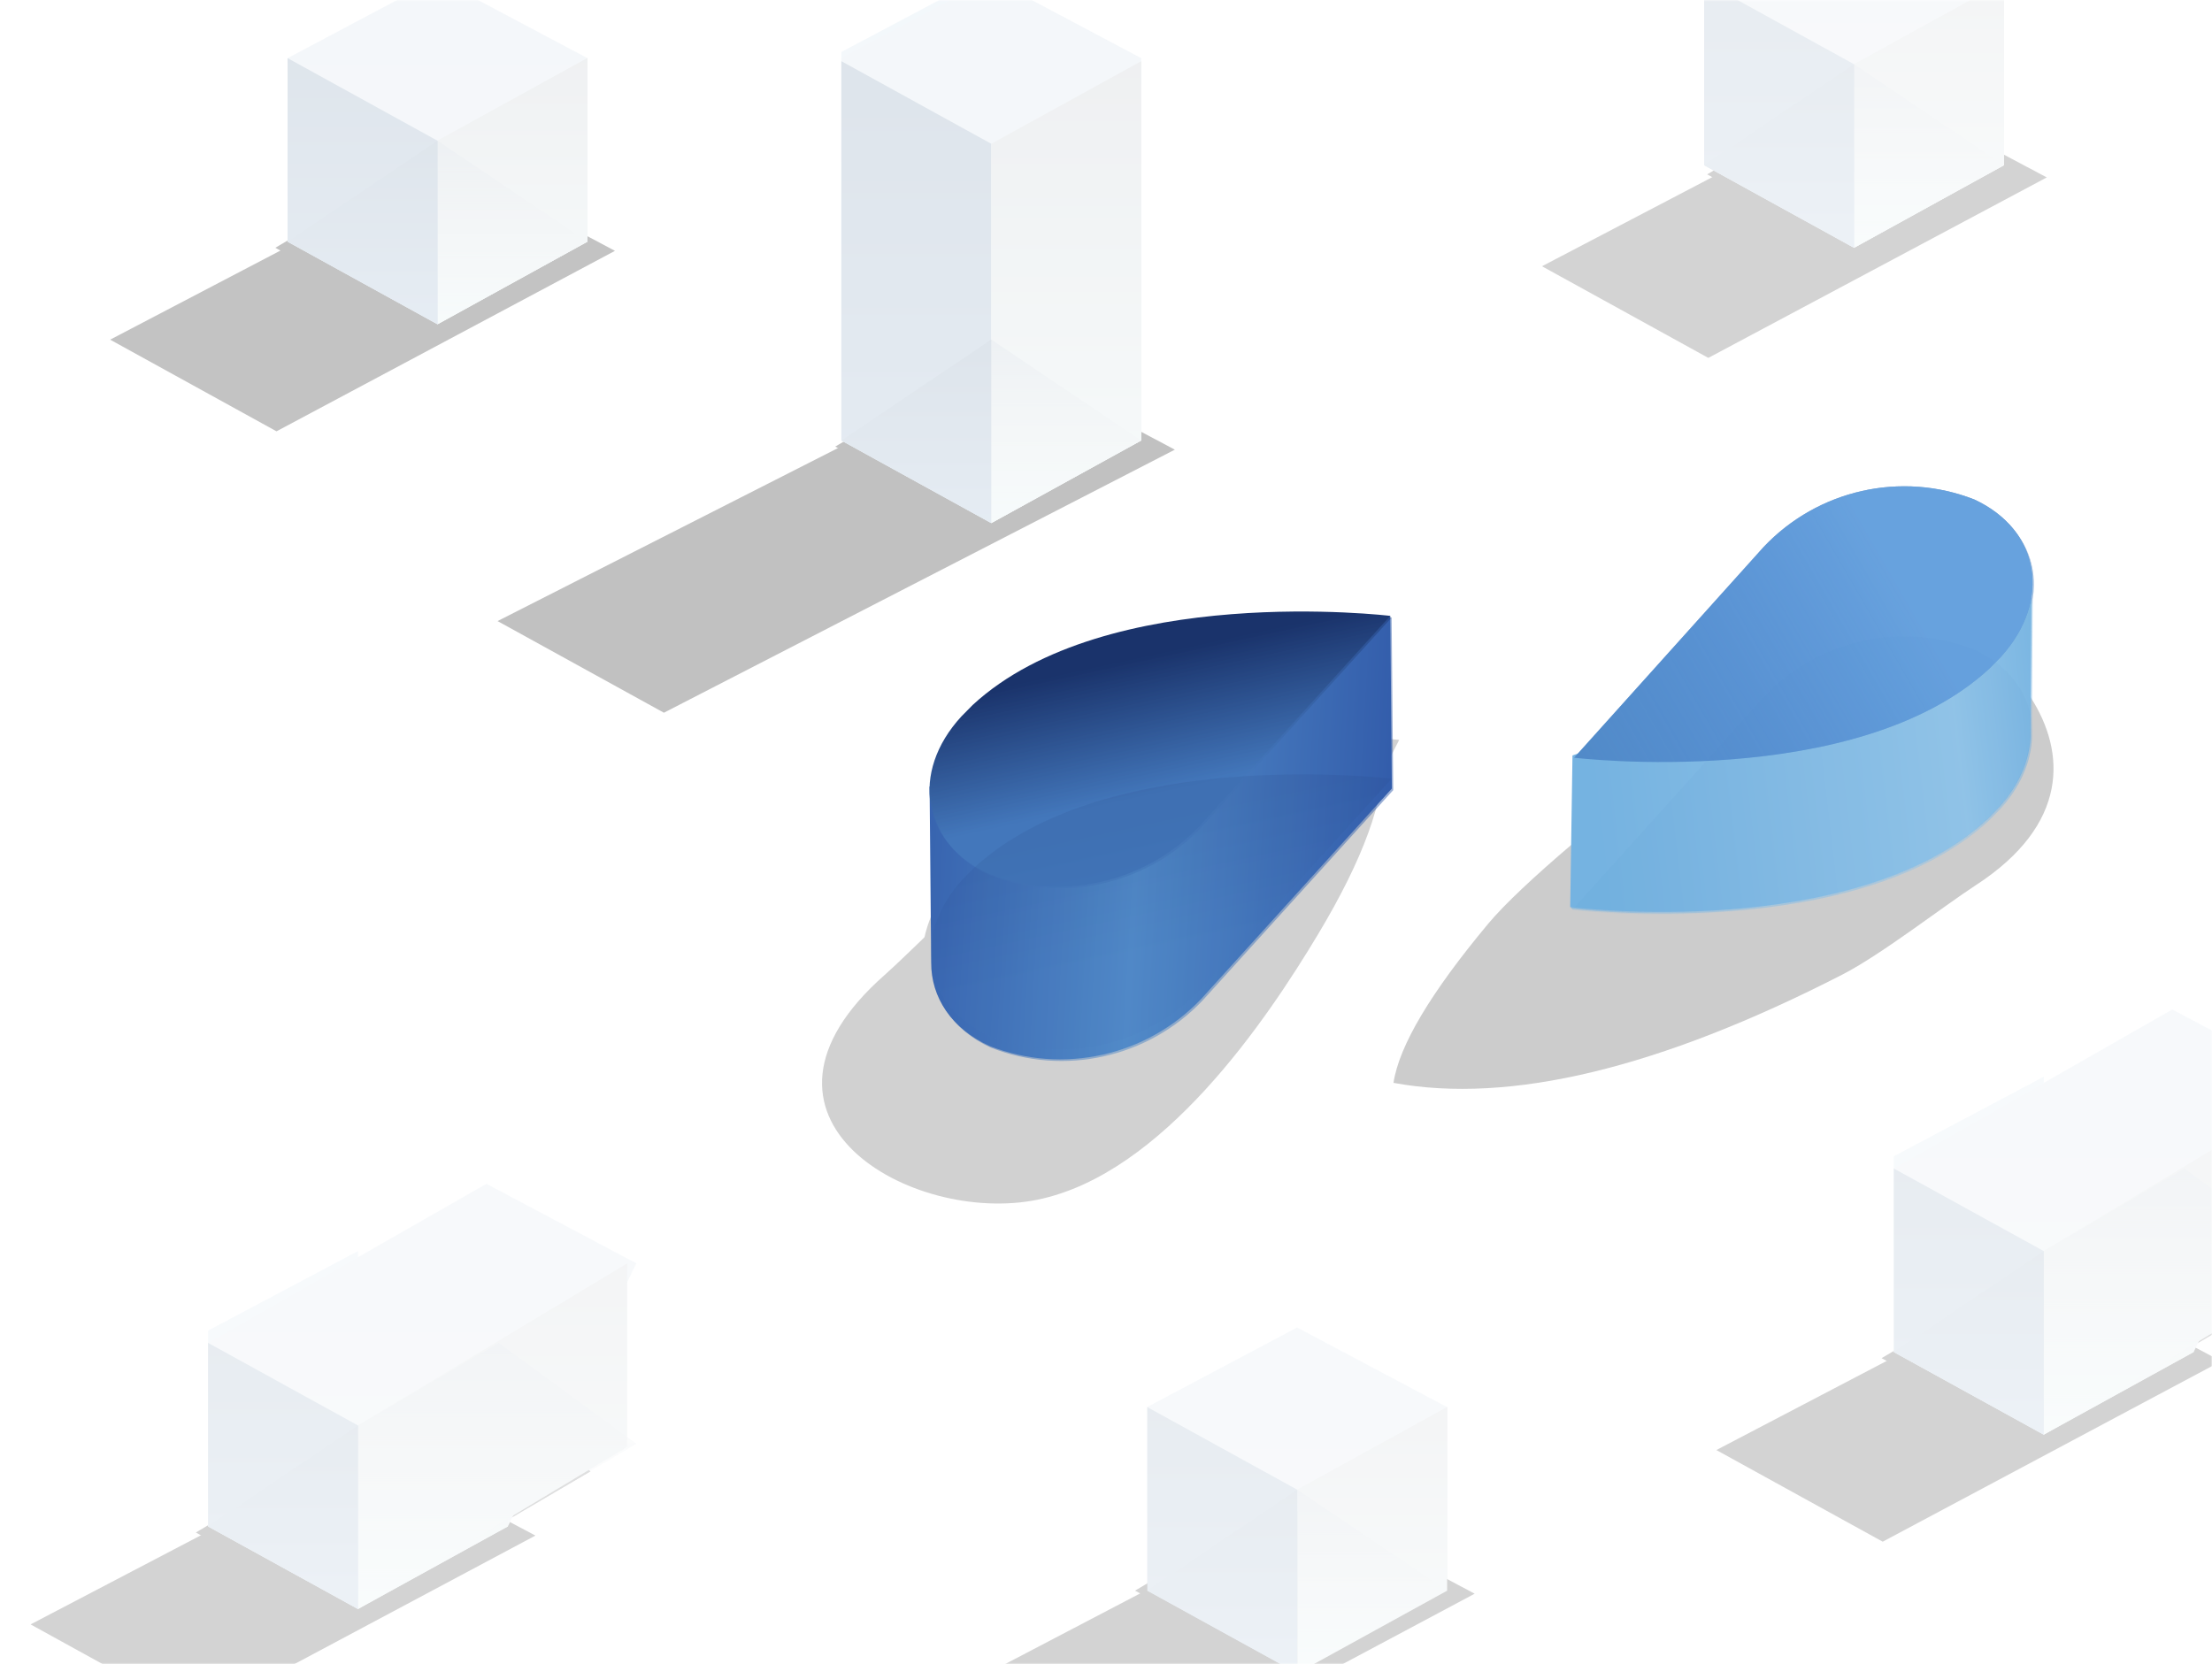 <svg height="544" viewBox="0 0 723 544" width="723" xmlns="http://www.w3.org/2000/svg" xmlns:xlink="http://www.w3.org/1999/xlink"><defs><filter id="a" height="173.3%" width="138.2%" x="-28.7%" y="-32.9%"><feOffset dx="-30" dy="4" in="SourceAlpha" result="shadowOffsetOuter1"/><feGaussianBlur in="shadowOffsetOuter1" result="shadowBlurOuter1" stdDeviation="8"/><feColorMatrix in="shadowBlurOuter1" type="matrix" values="0 0 0 0 0.029   0 0 0 0 0.795   0 0 0 0 0.915  0 0 0 0.38 0"/></filter><filter id="b" height="127.3%" width="118.4%" x="-13.8%" y="-6.8%"><feOffset dx="-10" dy="10" in="SourceAlpha" result="shadowOffsetOuter1"/><feGaussianBlur in="shadowOffsetOuter1" result="shadowBlurOuter1" stdDeviation="2"/><feColorMatrix in="shadowBlurOuter1" type="matrix" values="0 0 0 0 0.054   0 0 0 0 0.375   0 0 0 0 0.541  0 0 0 1 0"/></filter><linearGradient id="c" x1="-6.108%" x2="91.386%" y1="38.287%" y2="60.93%"><stop offset=".1" stop-color="#76b3e1"/><stop offset=".3" stop-color="#dcf2fd"/><stop offset="1" stop-color="#76b3e1"/></linearGradient><linearGradient id="d" x1="57.053%" x2="38.024%" y1="38.695%" y2="68.254%"><stop offset="0" stop-color="#76b3e1"/><stop offset=".5" stop-color="#4377bb"/><stop offset="1" stop-color="#1f3b77"/></linearGradient><linearGradient id="e" x1="28.855%" x2="100%" y1="57.972%" y2="57.972%"><stop offset="0" stop-color="#8ac6ff" stop-opacity=".394"/><stop offset="1" stop-color="#6da4ff" stop-opacity="0"/></linearGradient><path id="f" d="m44.801 37.542-5.096 1.415c-23.64 7.637-31.736 29.615-18.179 48.888 15.993 20.03 42.635 28.352 67.323 21.029l88.192-28.707s-74.35-55.8-132.24-42.624z"/><filter id="g" height="173.9%" width="142.6%" x="-32%" y="-33.1%"><feOffset dx="-30" dy="4" in="SourceAlpha" result="shadowOffsetOuter1"/><feGaussianBlur in="shadowOffsetOuter1" result="shadowBlurOuter1" stdDeviation="8"/><feColorMatrix in="shadowBlurOuter1" type="matrix" values="0 0 0 0 0.352   0 0 0 0 0.356   0 0 0 0 0.913  0 0 0 0.34 0"/></filter><filter id="h" height="118.9%" width="116.7%" x="-12.5%" y="-6.7%"><feOffset dx="-9" dy="3" in="SourceAlpha" result="shadowOffsetOuter1"/><feGaussianBlur in="shadowOffsetOuter1" result="shadowBlurOuter1" stdDeviation="2"/><feColorMatrix in="shadowBlurOuter1" type="matrix" values="0 0 0 0 0.173   0 0 0 0 0.379   0 0 0 0 0.486  0 0 0 1 0"/></filter><linearGradient id="i" x1="10.726%" x2="104.501%" y1="34.735%" y2="70.363%"><stop offset="0" stop-color="#315aa9"/><stop offset=".5" stop-color="#518ac8"/><stop offset="1" stop-color="#315aa9"/></linearGradient><linearGradient id="j" x1="62.097%" x2="17.792%" y1="29.678%" y2="105.022%"><stop offset="0" stop-color="#4377bb"/><stop offset=".5" stop-color="#1a336b"/><stop offset="1" stop-color="#1a336b"/></linearGradient><linearGradient id="k" x1="50%" x2="50%" y1="0%" y2="100%"><stop offset="0" stop-color="#cee1f0"/><stop offset="1" stop-color="#dae1e8"/></linearGradient><linearGradient id="l" x1="50%" x2="50%" y1="0%" y2="100%"><stop offset="0" stop-color="#d0deea"/><stop offset="1" stop-color="#dae1e8"/></linearGradient><linearGradient id="m" x1="50%" x2="50%" y1="0%" y2="100%"><stop offset="0" stop-color="#bdc2c8"/><stop offset="1" stop-color="#dcedef"/></linearGradient><filter id="n" height="188.8%" width="155.8%" x="-41.8%" y="-39.8%"><feOffset dx="-30" dy="4" in="SourceAlpha" result="shadowOffsetOuter1"/><feGaussianBlur in="shadowOffsetOuter1" result="shadowBlurOuter1" stdDeviation="8"/><feColorMatrix in="shadowBlurOuter1" type="matrix" values="0 0 0 0 0.537   0 0 0 0 0.665   0 0 0 0 0.776  0 0 0 0.825 0"/></filter><filter id="o" height="142.9%" width="135.6%" x="-26.7%" y="-14.3%"><feOffset dx="-12" dy="4" in="SourceAlpha" result="shadowOffsetOuter1"/><feGaussianBlur in="shadowOffsetOuter1" result="shadowBlurOuter1" stdDeviation="2"/><feColorMatrix in="shadowBlurOuter1" type="matrix" values="0 0 0 0 0.173   0 0 0 0 0.379   0 0 0 0 0.486  0 0 0 0.835 0"/></filter><linearGradient id="p" x1="50%" x2="50%" y1="0%" y2="100%"><stop offset="0" stop-color="#adbbca" stop-opacity=".703"/><stop offset="1" stop-color="#e4e8e9" stop-opacity="0"/></linearGradient><linearGradient id="q" x1="50%" x2="50%" y1="0%" y2="100%"><stop offset="0" stop-color="#7692ae"/><stop offset="1" stop-color="#93b0ce"/></linearGradient><filter id="r" height="188.8%" width="155.8%" x="-41.8%" y="-39.8%"><feOffset dx="-30" dy="4" in="SourceAlpha" result="shadowOffsetOuter1"/><feGaussianBlur in="shadowOffsetOuter1" result="shadowBlurOuter1" stdDeviation="8"/><feColorMatrix in="shadowBlurOuter1" type="matrix" values="0 0 0 0 0.537   0 0 0 0 0.665   0 0 0 0 0.776  0 0 0 0.825 0"/></filter><filter id="s" height="142.9%" width="135.6%" x="-26.7%" y="-14.3%"><feOffset dx="-12" dy="4" in="SourceAlpha" result="shadowOffsetOuter1"/><feGaussianBlur in="shadowOffsetOuter1" result="shadowBlurOuter1" stdDeviation="2"/><feColorMatrix in="shadowBlurOuter1" type="matrix" values="0 0 0 0 0.173   0 0 0 0 0.379   0 0 0 0 0.486  0 0 0 0.835 0"/></filter><filter id="t" height="188.8%" width="155.8%" x="-41.8%" y="-39.8%"><feOffset dx="-30" dy="4" in="SourceAlpha" result="shadowOffsetOuter1"/><feGaussianBlur in="shadowOffsetOuter1" result="shadowBlurOuter1" stdDeviation="8"/><feColorMatrix in="shadowBlurOuter1" type="matrix" values="0 0 0 0 0.537   0 0 0 0 0.665   0 0 0 0 0.776  0 0 0 0.825 0"/></filter><filter id="u" height="142.9%" width="135.6%" x="-26.7%" y="-14.3%"><feOffset dx="-12" dy="4" in="SourceAlpha" result="shadowOffsetOuter1"/><feGaussianBlur in="shadowOffsetOuter1" result="shadowBlurOuter1" stdDeviation="2"/><feColorMatrix in="shadowBlurOuter1" type="matrix" values="0 0 0 0 0.173   0 0 0 0 0.379   0 0 0 0 0.486  0 0 0 0.835 0"/></filter><filter id="v" height="188.8%" width="155.8%" x="-41.8%" y="-39.8%"><feOffset dx="-30" dy="4" in="SourceAlpha" result="shadowOffsetOuter1"/><feGaussianBlur in="shadowOffsetOuter1" result="shadowBlurOuter1" stdDeviation="8"/><feColorMatrix in="shadowBlurOuter1" type="matrix" values="0 0 0 0 0.537   0 0 0 0 0.665   0 0 0 0 0.776  0 0 0 0.825 0"/></filter><filter id="w" height="130.4%" width="124.8%" x="-18.6%" y="-10.1%"><feOffset dx="-12" dy="4" in="SourceAlpha" result="shadowOffsetOuter1"/><feGaussianBlur in="shadowOffsetOuter1" result="shadowBlurOuter1" stdDeviation="2"/><feColorMatrix in="shadowBlurOuter1" type="matrix" values="0 0 0 0 0.173   0 0 0 0 0.379   0 0 0 0 0.486  0 0 0 0.835 0"/></filter><filter id="x" height="167.9%" width="141.6%" x="-31.2%" y="-30.5%"><feOffset dx="-30" dy="4" in="SourceAlpha" result="shadowOffsetOuter1"/><feGaussianBlur in="shadowOffsetOuter1" result="shadowBlurOuter1" stdDeviation="8"/><feColorMatrix in="shadowBlurOuter1" type="matrix" values="0 0 0 0 0.537   0 0 0 0 0.665   0 0 0 0 0.776  0 0 0 0.825 0"/></filter><filter id="y" height="142.9%" width="135.6%" x="-26.7%" y="-14.3%"><feOffset dx="-12" dy="4" in="SourceAlpha" result="shadowOffsetOuter1"/><feGaussianBlur in="shadowOffsetOuter1" result="shadowBlurOuter1" stdDeviation="2"/><feColorMatrix in="shadowBlurOuter1" type="matrix" values="0 0 0 0 0.173   0 0 0 0 0.379   0 0 0 0 0.486  0 0 0 0.835 0"/></filter><filter id="z" height="188.8%" width="155.8%" x="-41.8%" y="-39.8%"><feOffset dx="-30" dy="4" in="SourceAlpha" result="shadowOffsetOuter1"/><feGaussianBlur in="shadowOffsetOuter1" result="shadowBlurOuter1" stdDeviation="8"/><feColorMatrix in="shadowBlurOuter1" type="matrix" values="0 0 0 0 0.537   0 0 0 0 0.665   0 0 0 0 0.776  0 0 0 0.825 0"/></filter><filter id="A" height="130.4%" width="124.8%" x="-18.6%" y="-10.1%"><feOffset dx="-12" dy="4" in="SourceAlpha" result="shadowOffsetOuter1"/><feGaussianBlur in="shadowOffsetOuter1" result="shadowBlurOuter1" stdDeviation="2"/><feColorMatrix in="shadowBlurOuter1" type="matrix" values="0 0 0 0 0.173   0 0 0 0 0.379   0 0 0 0 0.486  0 0 0 0.835 0"/></filter><mask id="B" fill="#fff"><path d="m0 0h723v544h-723z" fill="#fff" fill-rule="evenodd"/></mask></defs><g fill="none" fill-rule="evenodd"><g mask="url(#B)"><g fill="#000" opacity=".2" transform="matrix(-.998 -.07 .07 -.998 654.516 404.553)"><path d="m251.846 68.249c-6.089 10.692-21.943 23.178-47.561 37.459-29.191 16.272-141.394 48.13-160.49 46.491-22.189-1.905-64.188-76.735 7.343-91.899 12.079-2.561 36.838-10.09 51.272-11.637 66.607-7.14 116.419-.611 149.436 19.587z" filter="url(#a)" transform="matrix(.906 -.423 .423 .906 -29.542 64.867)"/><path d="m164.154 86.925c-6.769 13.573-15.402 28.113-25.901 43.622-15.747 23.263-22.561 30.355-44.162 47.196-21.601 16.841-58.239 14.751-74.7-6.127-16.461-20.878-6.011-40.219 29.17-64.343 23.454-16.083 61.985-22.866 115.593-20.349z" filter="url(#b)"/></g><g fill-rule="nonzero" transform="translate(492 139.431)"><g opacity=".5" transform="translate(.442 .528)"><path d="m190.851 114.336s-74.651-56.521-132.666-43.21l-5.107 1.43c-8.937 2.858-15.609 7.847-19.73 13.828-.852 1.139-1.421 2.421-2.132 3.56l-21.463 36.594 37 7.205c15.293 10.818 34.475 14.57 52.736 10.313l65.92 12.856z" fill="#76b3e1" transform="matrix(-.866 .5 -.5 -.866 243.669 160.717)"/><path d="m190.712 114.811s-74.491-55.941-132.381-42.765l-5.096 1.415c-8.918 2.829-15.575 7.766-19.687 13.686-.851 1.128-1.418 2.396-2.127 3.523l-21.416 36.219 36.921 7.13c15.26 10.707 34.401 14.42 52.622 10.206l65.778 12.723z" fill="url(#c)" opacity=".3" transform="matrix(-.866 .5 -.5 -.866 244.018 161.601)"/><path d="m44.801 37.542-5.096 1.415c-23.64 7.637-31.736 29.615-18.179 48.888 15.993 20.03 42.635 28.352 67.323 21.029l88.192-28.707s-74.35-55.8-132.24-42.624z" fill="url(#d)" opacity=".3" transform="matrix(-.866 .5 -.5 -.866 215.894 89.177)"/><path d="m44.801 37.542-5.096 1.415c-23.64 7.637-31.736 29.615-18.179 48.888 15.993 20.03 42.635 28.352 67.323 21.029l88.192-28.707s-74.35-55.8-132.24-42.624z" fill="#518ac8" transform="matrix(-.866 .5 -.5 -.866 215.894 89.177)"/></g><path d="m190.851 114.336s-74.651-56.521-132.666-43.21l-5.107 1.43c-8.937 2.858-15.609 7.847-19.73 13.828-.852 1.139-1.421 2.421-2.132 3.56l-21.463 36.594 37 7.205c15.293 10.818 34.475 14.57 52.736 10.313l65.92 12.856z" fill="#76b3e1" transform="matrix(-.866 .5 -.5 -.866 243.669 160.717)"/><path d="m190.712 114.811s-74.491-55.941-132.381-42.765l-5.096 1.415c-8.918 2.829-15.575 7.766-19.687 13.686-.851 1.128-1.418 2.396-2.127 3.523l-21.416 36.219 36.921 7.13c15.26 10.707 34.401 14.42 52.622 10.206l65.778 12.723z" fill="url(#c)" opacity=".3" transform="matrix(-.866 .5 -.5 -.866 244.018 161.601)"/><path d="m44.801 37.542-5.096 1.415c-23.64 7.637-31.736 29.615-18.179 48.888 15.993 20.03 42.635 28.352 67.323 21.029l88.192-28.707s-74.35-55.8-132.24-42.624z" fill="url(#d)" opacity=".3" transform="matrix(-.866 .5 -.5 -.866 215.894 89.177)"/><g transform="matrix(-.866 .5 -.5 -.866 215.894 89.177)"><use fill="#518ac8" xlink:href="#f"/><use fill="url(#e)" xlink:href="#f"/></g><path d="m44.801 86.617-5.096 1.415c-23.64 7.637-31.736 29.615-18.179 48.888 15.993 20.03 42.635 28.352 67.323 21.029l88.192-28.707s-74.35-55.8-132.24-42.624z" fill="#518ac8" opacity=".047" transform="matrix(-.866 .5 -.5 -.866 240.432 180.752)"/></g><g fill="#000" opacity=".18" transform="translate(273.005 202.426)"><path d="m227.924 75.842c-6.649 12.932-22.326 26.544-47.029 40.836-28.149 16.285-82.363 44.031-122.343 31.446-39.979-12.585-76.955-73.267-7.977-88.441 11.648-2.562 35.523-10.097 49.442-11.645 64.23-7.144 106.866 2.125 127.907 27.805z" filter="url(#g)" transform="matrix(.875 -.485 .485 .875 -32.711 70.525)"/><path d="m193.33 36.448c-6.775 13.584-15.417 28.137-25.925 43.659-15.762 23.283-27.086 37.718-48.707 54.573-21.621 16.856-58.294 14.763-74.771-6.132-16.477-20.895-1.792-51.584 33.422-75.728 23.476-16.096 62.137-21.554 115.981-16.372z" filter="url(#h)"/></g><g fill-rule="nonzero" transform="translate(276 162.431)"><path d="m197.847 79.862c-16.057-20.173-42.859-28.611-67.664-21.301l-88.346 28.404-27.774 49.138 158.297 26.981 28.34-50.124c5.668-9.715 5.095-21.827-2.854-33.098z" fill="url(#i)" transform="matrix(-.866 .5 -.5 -.866 258.647 149.744)"/><path d="m179.179 59.351c-16.057-20.082-42.761-28.507-67.523-21.301l-88.488 28.404s74.774 56.092 132.776 43.024l5.105-1.406c23.682-7.452 31.755-29.419 18.129-48.721z" fill="url(#j)" transform="matrix(-.866 .5 -.5 -.866 231.709 84.873)"/><g opacity=".5" transform="translate(.443 .528)"><path d="m197.847 79.862c-16.057-20.173-42.859-28.611-67.664-21.301l-88.346 28.404-27.774 49.138 158.297 26.981 28.34-50.124c5.668-9.715 5.095-21.827-2.854-33.098z" fill="url(#i)" transform="matrix(-.866 .5 -.5 -.866 258.647 149.744)"/><path d="m179.179 59.351c-16.057-20.082-42.761-28.507-67.523-21.301l-88.488 28.404s74.774 56.092 132.776 43.024l5.105-1.406c23.682-7.452 31.755-29.419 18.129-48.721z" fill="url(#j)" transform="matrix(-.866 .5 -.5 -.866 231.709 84.873)"/></g><path d="m112.1 91.284-88.488 28.404s74.774 56.092 132.776 43.024l5.105-1.406c23.682-7.452 31.755-29.419 18.129-48.721-16.057-20.082-42.761-28.507-67.523-21.301z" fill="url(#j)" opacity=".102" transform="matrix(-.866 .5 -.5 -.866 259.153 183.989)"/></g></g><g mask="url(#B)" opacity=".175"><g transform="translate(347 434)"><path d="m28 26 49-26v113l-49-27z" fill="url(#k)"/><g fill="none"><path d="m28 26 49-26 49 26v60l-49 27-49-27z" fill="url(#l)"/><path d="m77 53 49-27v60l-49 27z" fill="url(#m)"/><g fill="#000" transform="translate(0 53)"><path d="m110.63 1.151 54.37 28.849-110.63 59-54.37-29.959z" filter="url(#n)"/><path d="m85 0 41 32-41 24-49-27z" filter="url(#o)"/></g><path d="m77 53 49-27v60l-49 27z" fill="url(#m)"/><path d="m77 53 49 33-49 27z" fill="url(#p)"/><g fill="url(#q)"><path d="m28 53 49-27v60l-49 27z" transform="matrix(-1 0 0 1 105 0)"/><path d="m28 53 49 33-49 27z" transform="matrix(-1 0 0 1 105 0)"/></g></g></g></g><g mask="url(#B)" opacity=".175"><g transform="translate(534 -35)"><g fill="#000" transform="translate(0 59)"><path d="m110.63 1.151 54.37 28.849-110.63 59-54.37-29.959z" filter="url(#r)"/><path d="m85 0 41 32-41 24-49-27z" filter="url(#s)"/></g><path d="m23 26 49-26v113l-49-27z" fill="url(#k)"/><g fill="none" transform="translate(23 3)"><path d="m0 26 49-26 49 26v60l-49 27-49-27z" fill="url(#l)"/><path d="m49 53 49-27v60l-49 27z" fill="url(#m)"/><path d="m49 53 49-27v60l-49 27z" fill="url(#m)"/><path d="m49 53 49 33-49 27z" fill="url(#p)"/><g fill="url(#q)"><path d="m0 53 49-27v60l-49 27z" transform="matrix(-1 0 0 1 49 0)"/><path d="m0 53 49 33-49 27z" transform="matrix(-1 0 0 1 49 0)"/></g></g></g></g><g mask="url(#B)" opacity=".237"><g fill="#000" transform="translate(66 48)"><path d="m110.63 1.151 54.37 28.849-110.63 59-54.37-29.959z" filter="url(#t)"/><path d="m85 0 41 32-41 24-49-27z" filter="url(#u)"/></g><g transform="translate(94 -7)"><path d="m0 26 49-26 49 26v60l-49 27-49-27z" fill="url(#l)"/><path d="m49 53 49-27v60l-49 27z" fill="url(#m)"/><path d="m49 53 49-27v60l-49 27z" fill="url(#m)"/><path d="m49 53 49 33-49 27z" fill="url(#p)"/><g fill="url(#q)"><path d="m0 53 49-27v60l-49 27z" transform="matrix(-1 0 0 1 49 0)"/><path d="m0 53 49 33-49 27z" transform="matrix(-1 0 0 1 49 0)"/></g></g></g><g mask="url(#B)" opacity=".175"><g transform="translate(591 330)"><g fill="#000" transform="translate(0 58)"><path d="m110.63 24.151 54.37 28.849-110.63 59-54.37-29.959z" filter="url(#v)"/><path d="m124 0 41 32-80 47-49-27z" filter="url(#w)"/></g><path d="m28 48 49-26v113l-49-27z" fill="url(#k)"/><g fill="none" transform="translate(28)"><path d="m0 52 91-52 49 26-42 86-49 27-49-27z" fill="url(#l)"/><path d="m49 79 49-27v60l-49 27z" fill="url(#m)"/><path d="m49 79 88-53v60l-88 53z" fill="url(#m)"/><path d="m95 52 45 33-91 54v-60z" fill="url(#p)"/><g fill="url(#q)"><path d="m0 79 49-27v60l-49 27z" transform="matrix(-1 0 0 1 49 0)"/><path d="m0 79 49 33-49 27z" transform="matrix(-1 0 0 1 49 0)"/></g></g></g></g><g mask="url(#B)" opacity=".246"><g transform="translate(192.63 -9)"><g fill="#000" transform="translate(0 122)"><path d="m167 1.151 54.37 28.849-167 86-54.37-29.959z" filter="url(#x)"/><path d="m141.37 0 41 32-41 24-49-27z" filter="url(#y)"/></g><path d="m82.37 26 49-26v178l-49-27z" fill="url(#k)"/><g fill="none" transform="translate(82.37 2)"><path d="m0 26 49-26 49 26v125l-49 27-49-27z" fill="url(#l)"/><path d="m0 54 49-27v124l-49 27z" fill="url(#q)" transform="matrix(-1 0 0 1 49 0)"/><path d="m49 118 49-27v60l-49 27z" fill="url(#m)"/><path d="m49 54 49-27v124l-49 27z" fill="url(#m)"/><path d="m49 118 49 33-49 27z" fill="url(#p)"/><path d="m0 118 49 33-49 27z" fill="url(#q)" transform="matrix(-1 0 0 1 49 0)"/></g></g></g><g mask="url(#B)" opacity=".175"><g transform="translate(40 387)"><g fill="#000" transform="translate(0 58)"><path d="m110.63 24.151 54.37 28.849-110.63 59-54.37-29.959z" filter="url(#z)"/><path d="m124 0 41 32-80 47-49-27z" filter="url(#A)"/></g><path d="m28 48 49-26v113l-49-27z" fill="url(#k)"/><g fill="none" transform="translate(28)"><path d="m0 52 91-52 49 26-42 86-49 27-49-27z" fill="url(#l)"/><path d="m49 79 49-27v60l-49 27z" fill="url(#m)"/><path d="m49 79 88-53v60l-88 53z" fill="url(#m)"/><path d="m95 52 45 33-91 54v-60z" fill="url(#p)"/><g fill="url(#q)"><path d="m0 79 49-27v60l-49 27z" transform="matrix(-1 0 0 1 49 0)"/><path d="m0 79 49 33-49 27z" transform="matrix(-1 0 0 1 49 0)"/></g></g></g></g></g></svg>